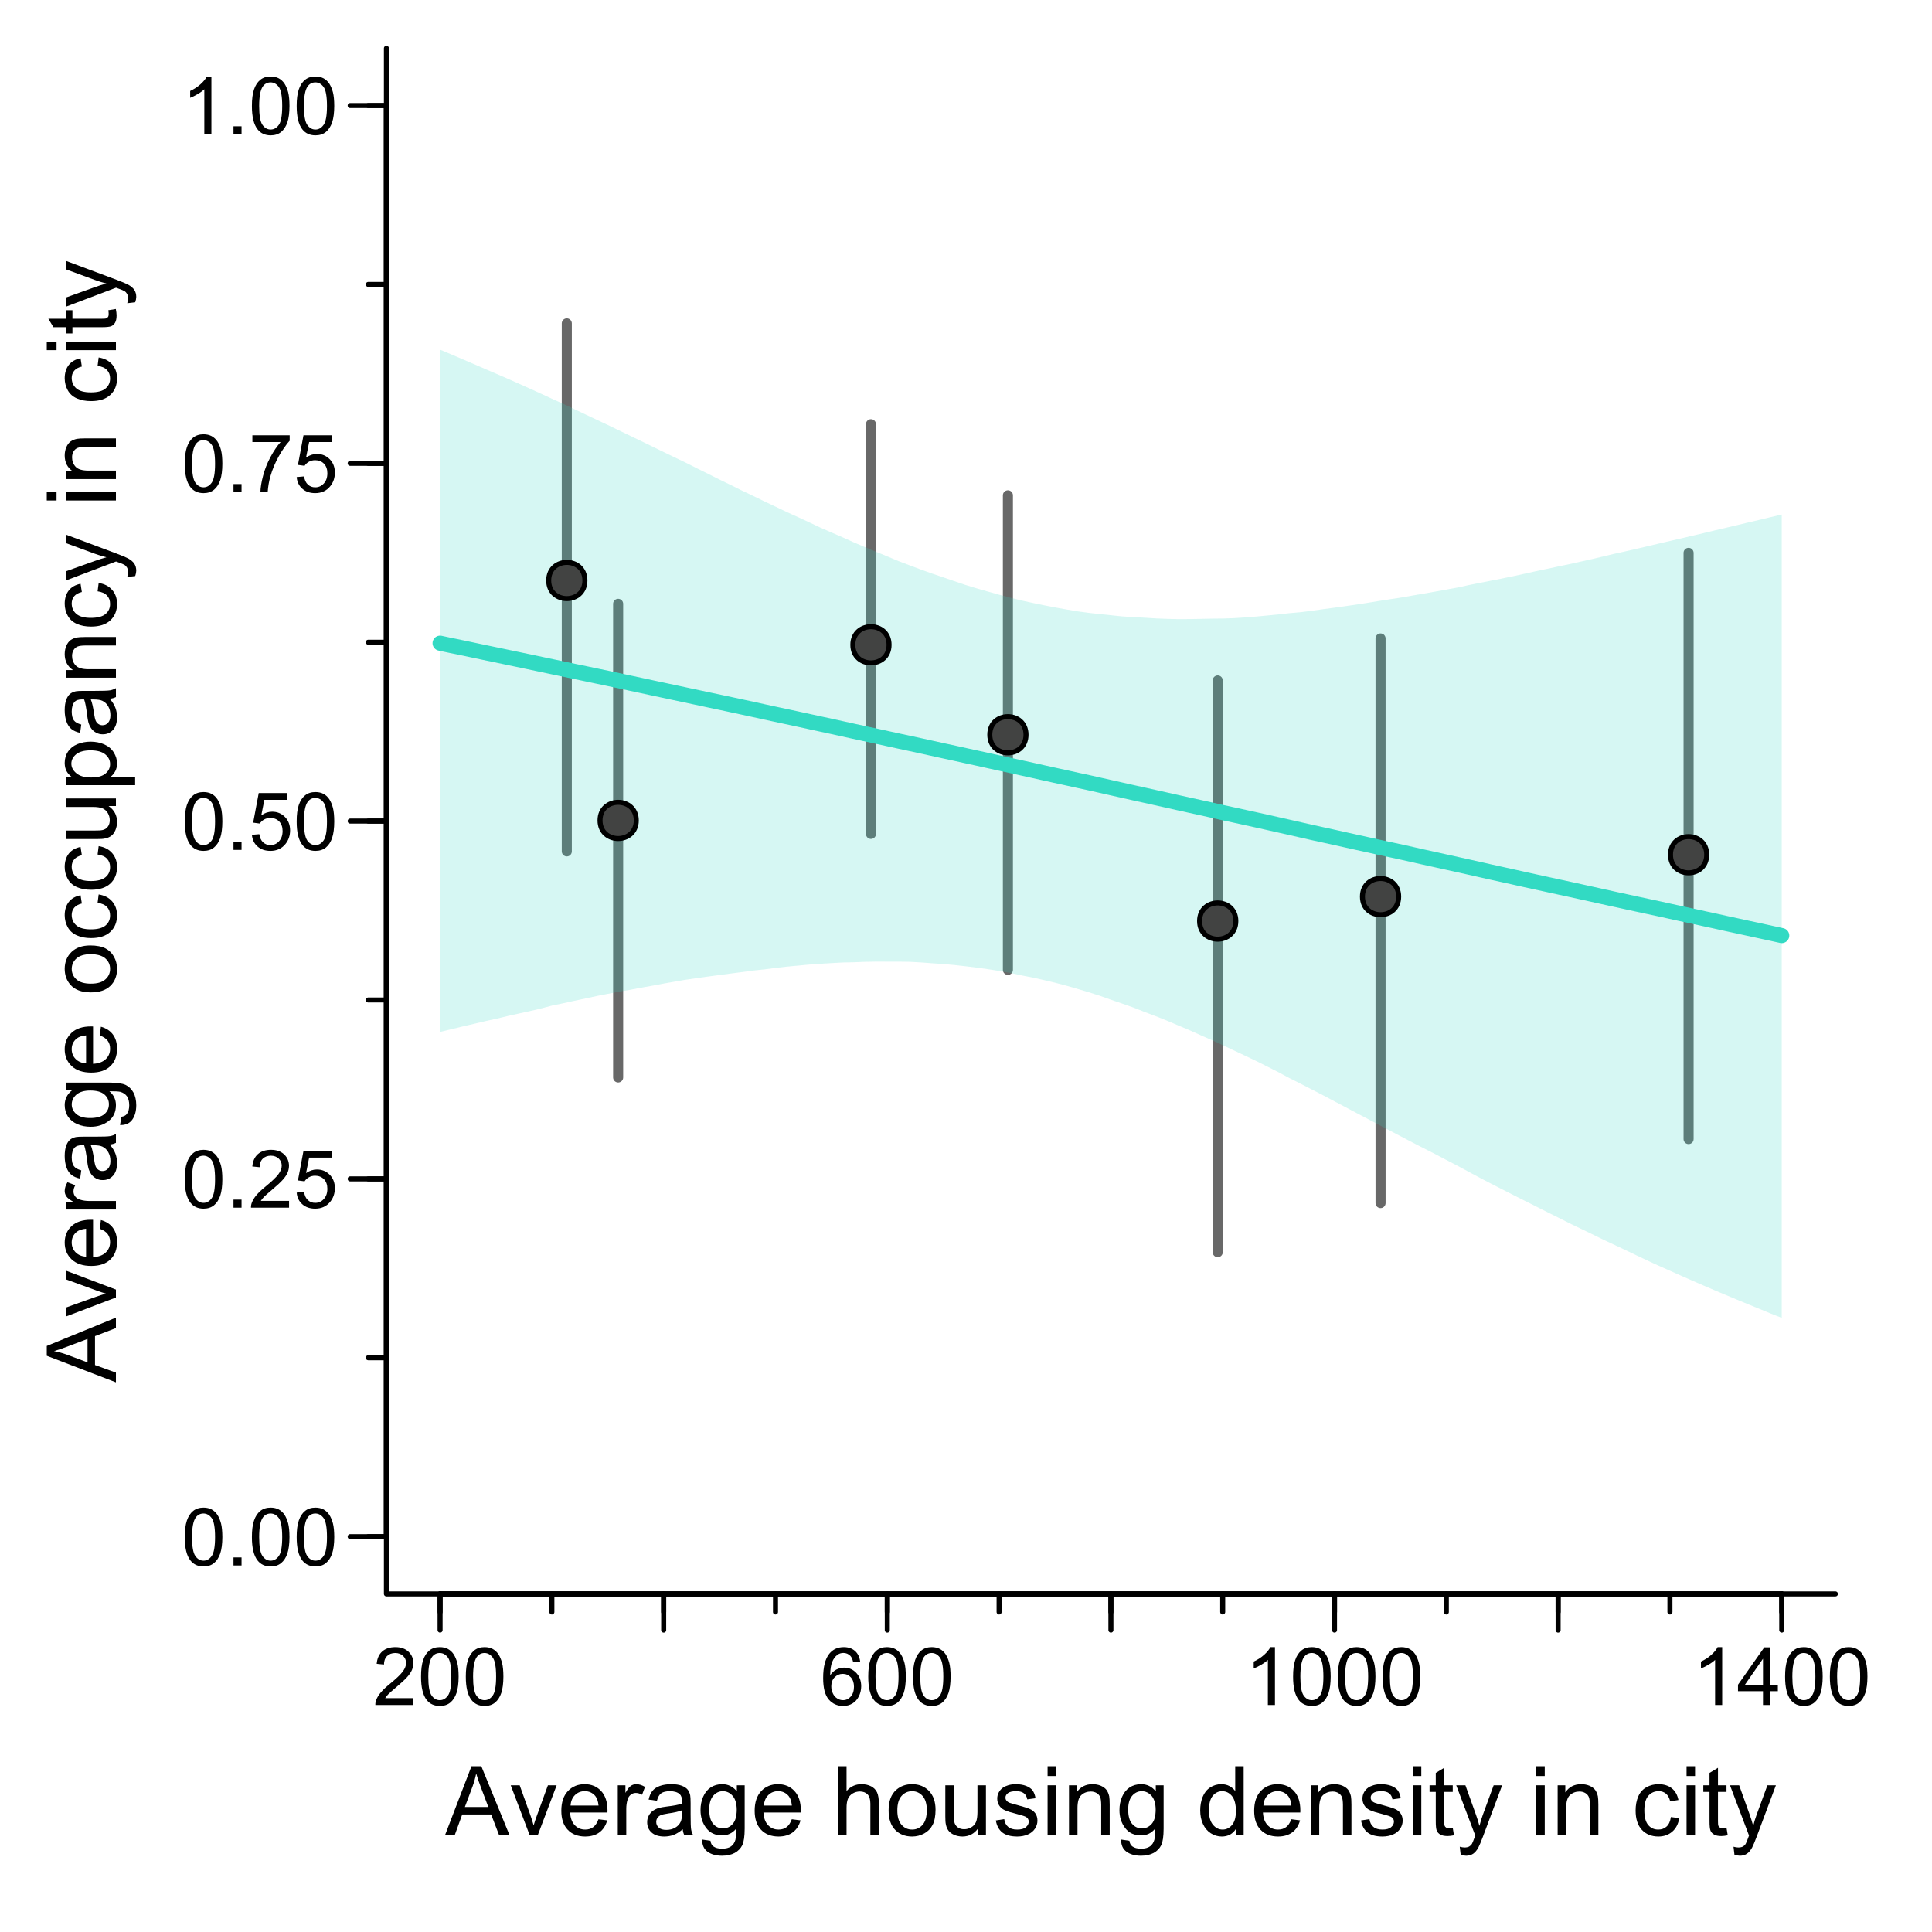 <?xml version="1.0" encoding="UTF-8"?>
<svg xmlns="http://www.w3.org/2000/svg" xmlns:xlink="http://www.w3.org/1999/xlink" width="288pt" height="288pt" viewBox="0 0 288 288" version="1.1">
<defs>
<g>
<symbol overflow="visible" id="glyph0-0">
<path style="stroke:none;" d="M 1.5 0 L 1.5 -7.5 L 7.5 -7.5 L 7.5 0 Z M 1.688 -0.188 L 7.312 -0.188 L 7.312 -7.312 L 1.688 -7.312 Z M 1.688 -0.188 "/>
</symbol>
<symbol overflow="visible" id="glyph0-1">
<path style="stroke:none;" d="M 6.039 -1.016 L 6.039 0 L 0.363 0 C 0.355 -0.254 0.395 -0.496 0.484 -0.734 C 0.629 -1.117 0.859 -1.5 1.18 -1.875 C 1.492 -2.25 1.953 -2.684 2.562 -3.176 C 3.492 -3.941 4.125 -4.547 4.453 -4.992 C 4.781 -5.438 4.945 -5.859 4.945 -6.266 C 4.945 -6.68 4.793 -7.031 4.496 -7.32 C 4.191 -7.602 3.805 -7.746 3.328 -7.75 C 2.82 -7.746 2.414 -7.594 2.109 -7.293 C 1.805 -6.984 1.648 -6.562 1.648 -6.031 L 0.562 -6.141 C 0.633 -6.945 0.91 -7.559 1.398 -7.988 C 1.879 -8.41 2.531 -8.625 3.352 -8.625 C 4.172 -8.625 4.824 -8.395 5.309 -7.938 C 5.789 -7.48 6.027 -6.914 6.031 -6.242 C 6.027 -5.895 5.957 -5.559 5.82 -5.227 C 5.676 -4.891 5.441 -4.539 5.117 -4.176 C 4.789 -3.805 4.25 -3.301 3.492 -2.664 C 2.859 -2.129 2.453 -1.77 2.273 -1.582 C 2.094 -1.395 1.945 -1.203 1.828 -1.016 Z M 6.039 -1.016 "/>
</symbol>
<symbol overflow="visible" id="glyph0-2">
<path style="stroke:none;" d="M 0.5 -4.234 C 0.496 -5.246 0.602 -6.062 0.812 -6.688 C 1.02 -7.305 1.328 -7.785 1.742 -8.121 C 2.148 -8.457 2.668 -8.625 3.297 -8.625 C 3.758 -8.625 4.164 -8.531 4.512 -8.348 C 4.855 -8.16 5.141 -7.891 5.371 -7.543 C 5.594 -7.191 5.773 -6.766 5.906 -6.266 C 6.035 -5.762 6.098 -5.086 6.102 -4.234 C 6.098 -3.227 5.996 -2.414 5.789 -1.797 C 5.578 -1.176 5.266 -0.695 4.859 -0.359 C 4.445 -0.02 3.926 0.145 3.297 0.148 C 2.465 0.145 1.816 -0.148 1.348 -0.742 C 0.781 -1.457 0.496 -2.621 0.5 -4.234 Z M 1.582 -4.234 C 1.582 -2.824 1.746 -1.887 2.074 -1.418 C 2.402 -0.949 2.809 -0.715 3.297 -0.719 C 3.777 -0.715 4.184 -0.949 4.52 -1.422 C 4.848 -1.887 5.016 -2.824 5.016 -4.234 C 5.016 -5.648 4.848 -6.59 4.52 -7.055 C 4.184 -7.516 3.773 -7.746 3.289 -7.75 C 2.801 -7.746 2.414 -7.543 2.125 -7.137 C 1.762 -6.613 1.582 -5.645 1.582 -4.234 Z M 1.582 -4.234 "/>
</symbol>
<symbol overflow="visible" id="glyph0-3">
<path style="stroke:none;" d="M 5.969 -6.484 L 4.922 -6.406 C 4.828 -6.812 4.695 -7.113 4.523 -7.305 C 4.234 -7.605 3.883 -7.758 3.469 -7.758 C 3.133 -7.758 2.836 -7.664 2.586 -7.477 C 2.25 -7.234 1.988 -6.879 1.797 -6.414 C 1.605 -5.949 1.508 -5.289 1.5 -4.43 C 1.754 -4.812 2.062 -5.098 2.434 -5.289 C 2.797 -5.473 3.184 -5.566 3.586 -5.57 C 4.289 -5.566 4.887 -5.309 5.383 -4.793 C 5.875 -4.277 6.121 -3.609 6.125 -2.789 C 6.121 -2.25 6.004 -1.746 5.773 -1.285 C 5.539 -0.82 5.223 -0.469 4.816 -0.223 C 4.41 0.023 3.949 0.145 3.434 0.148 C 2.555 0.145 1.836 -0.176 1.285 -0.82 C 0.727 -1.469 0.449 -2.535 0.453 -4.02 C 0.449 -5.676 0.758 -6.883 1.371 -7.641 C 1.902 -8.297 2.621 -8.625 3.531 -8.625 C 4.207 -8.625 4.762 -8.434 5.195 -8.055 C 5.625 -7.676 5.883 -7.152 5.969 -6.484 Z M 1.664 -2.781 C 1.664 -2.418 1.738 -2.07 1.895 -1.738 C 2.043 -1.406 2.262 -1.152 2.543 -0.98 C 2.82 -0.801 3.109 -0.715 3.414 -0.719 C 3.859 -0.715 4.242 -0.895 4.566 -1.258 C 4.883 -1.613 5.043 -2.102 5.047 -2.727 C 5.043 -3.316 4.887 -3.785 4.57 -4.129 C 4.25 -4.469 3.852 -4.641 3.375 -4.641 C 2.898 -4.641 2.492 -4.469 2.16 -4.129 C 1.828 -3.785 1.664 -3.336 1.664 -2.781 Z M 1.664 -2.781 "/>
</symbol>
<symbol overflow="visible" id="glyph0-4">
<path style="stroke:none;" d="M 4.469 0 L 3.414 0 L 3.414 -6.719 C 3.16 -6.477 2.828 -6.234 2.414 -5.996 C 2 -5.75 1.629 -5.57 1.305 -5.449 L 1.305 -6.469 C 1.895 -6.742 2.41 -7.078 2.852 -7.477 C 3.293 -7.871 3.605 -8.254 3.789 -8.625 L 4.469 -8.625 Z M 4.469 0 "/>
</symbol>
<symbol overflow="visible" id="glyph0-5">
<path style="stroke:none;" d="M 3.879 0 L 3.879 -2.055 L 0.152 -2.055 L 0.152 -3.023 L 4.07 -8.59 L 4.934 -8.59 L 4.934 -3.023 L 6.094 -3.023 L 6.094 -2.055 L 4.934 -2.055 L 4.934 0 Z M 3.879 -3.023 L 3.879 -6.898 L 1.188 -3.023 Z M 3.879 -3.023 "/>
</symbol>
<symbol overflow="visible" id="glyph0-6">
<path style="stroke:none;" d="M 1.09 0 L 1.09 -1.203 L 2.289 -1.203 L 2.289 0 Z M 1.09 0 "/>
</symbol>
<symbol overflow="visible" id="glyph0-7">
<path style="stroke:none;" d="M 0.5 -2.25 L 1.605 -2.344 C 1.684 -1.805 1.871 -1.398 2.176 -1.125 C 2.473 -0.852 2.836 -0.715 3.258 -0.719 C 3.766 -0.715 4.195 -0.906 4.547 -1.293 C 4.898 -1.672 5.074 -2.18 5.074 -2.82 C 5.074 -3.414 4.902 -3.891 4.566 -4.242 C 4.227 -4.59 3.785 -4.762 3.242 -4.766 C 2.898 -4.762 2.594 -4.684 2.32 -4.531 C 2.047 -4.375 1.832 -4.176 1.676 -3.93 L 0.688 -4.062 L 1.516 -8.473 L 5.789 -8.473 L 5.789 -7.465 L 2.359 -7.465 L 1.898 -5.156 C 2.414 -5.516 2.953 -5.695 3.523 -5.695 C 4.27 -5.695 4.902 -5.434 5.422 -4.914 C 5.934 -4.395 6.191 -3.727 6.195 -2.914 C 6.191 -2.133 5.965 -1.461 5.516 -0.898 C 4.961 -0.199 4.211 0.145 3.258 0.148 C 2.477 0.145 1.836 -0.07 1.344 -0.508 C 0.844 -0.941 0.562 -1.523 0.5 -2.25 Z M 0.5 -2.25 "/>
</symbol>
<symbol overflow="visible" id="glyph0-8">
<path style="stroke:none;" d="M 0.57 -7.465 L 0.57 -8.477 L 6.129 -8.477 L 6.129 -7.656 C 5.582 -7.074 5.039 -6.301 4.5 -5.336 C 3.961 -4.371 3.547 -3.379 3.258 -2.359 C 3.047 -1.637 2.91 -0.852 2.852 0 L 1.77 0 C 1.781 -0.676 1.914 -1.492 2.168 -2.449 C 2.418 -3.402 2.781 -4.324 3.258 -5.215 C 3.734 -6.105 4.238 -6.855 4.773 -7.465 Z M 0.57 -7.465 "/>
</symbol>
<symbol overflow="visible" id="glyph1-0">
<path style="stroke:none;" d="M 0 -1.801 L -9 -1.801 L -9 -9 L 0 -9 Z M -0.227 -2.023 L -0.227 -8.773 L -8.773 -8.773 L -8.773 -2.023 Z M -0.227 -2.023 "/>
</symbol>
<symbol overflow="visible" id="glyph1-1">
<path style="stroke:none;" d="M 0 0.02 L -10.309 -3.938 L -10.309 -5.406 L 0 -9.625 L 0 -8.07 L -3.121 -6.871 L -3.121 -2.559 L 0 -1.426 Z M -4.234 -2.953 L -4.234 -6.449 L -7.086 -5.371 C -7.949 -5.039 -8.664 -4.797 -9.227 -4.641 C -8.562 -4.508 -7.906 -4.32 -7.258 -4.086 Z M -4.234 -2.953 "/>
</symbol>
<symbol overflow="visible" id="glyph1-2">
<path style="stroke:none;" d="M 0 -3.023 L -7.469 -0.184 L -7.469 -1.52 L -2.996 -3.121 C -2.508 -3.293 -2.008 -3.453 -1.492 -3.602 C -1.883 -3.711 -2.355 -3.867 -2.91 -4.07 L -7.469 -5.73 L -7.469 -7.031 L 0 -4.203 Z M 0 -3.023 "/>
</symbol>
<symbol overflow="visible" id="glyph1-3">
<path style="stroke:none;" d="M -2.406 -6.062 L -2.242 -7.367 C -1.477 -7.156 -0.883 -6.777 -0.465 -6.223 C -0.043 -5.664 0.164 -4.949 0.168 -4.086 C 0.164 -2.988 -0.168 -2.121 -0.84 -1.484 C -1.508 -0.844 -2.453 -0.527 -3.672 -0.527 C -4.926 -0.527 -5.898 -0.848 -6.594 -1.496 C -7.285 -2.141 -7.633 -2.98 -7.637 -4.016 C -7.633 -5.008 -7.293 -5.824 -6.617 -6.461 C -5.934 -7.09 -4.977 -7.406 -3.746 -7.41 C -3.668 -7.406 -3.559 -7.402 -3.41 -7.402 L -3.41 -1.836 C -2.59 -1.879 -1.961 -2.113 -1.523 -2.531 C -1.086 -2.945 -0.867 -3.465 -0.871 -4.094 C -0.867 -4.555 -0.988 -4.949 -1.234 -5.281 C -1.477 -5.605 -1.867 -5.867 -2.406 -6.062 Z M -4.449 -1.906 L -4.449 -6.074 C -5.074 -6.016 -5.547 -5.855 -5.863 -5.598 C -6.348 -5.191 -6.59 -4.668 -6.594 -4.027 C -6.59 -3.441 -6.398 -2.953 -6.012 -2.562 C -5.621 -2.164 -5.098 -1.945 -4.449 -1.906 Z M -4.449 -1.906 "/>
</symbol>
<symbol overflow="visible" id="glyph1-4">
<path style="stroke:none;" d="M 0 -0.934 L -7.469 -0.934 L -7.469 -2.074 L -6.336 -2.074 C -6.859 -2.363 -7.211 -2.629 -7.383 -2.879 C -7.551 -3.121 -7.633 -3.395 -7.637 -3.691 C -7.633 -4.117 -7.496 -4.551 -7.227 -4.992 L -6.055 -4.555 C -6.234 -4.242 -6.328 -3.934 -6.328 -3.629 C -6.328 -3.348 -6.242 -3.102 -6.078 -2.883 C -5.906 -2.66 -5.676 -2.5 -5.387 -2.41 C -4.934 -2.266 -4.441 -2.195 -3.91 -2.199 L 0 -2.199 Z M 0 -0.934 "/>
</symbol>
<symbol overflow="visible" id="glyph1-5">
<path style="stroke:none;" d="M -0.922 -5.82 C -0.52 -5.348 -0.238 -4.898 -0.078 -4.465 C 0.086 -4.031 0.164 -3.566 0.168 -3.074 C 0.164 -2.25 -0.035 -1.617 -0.434 -1.18 C -0.832 -0.734 -1.344 -0.516 -1.969 -0.52 C -2.332 -0.516 -2.664 -0.598 -2.969 -0.77 C -3.27 -0.934 -3.512 -1.152 -3.699 -1.422 C -3.879 -1.691 -4.02 -1.996 -4.113 -2.336 C -4.176 -2.582 -4.238 -2.957 -4.305 -3.461 C -4.422 -4.48 -4.566 -5.23 -4.738 -5.715 C -4.91 -5.715 -5.02 -5.719 -5.07 -5.723 C -5.582 -5.719 -5.945 -5.598 -6.16 -5.363 C -6.441 -5.035 -6.586 -4.555 -6.59 -3.922 C -6.586 -3.324 -6.48 -2.887 -6.273 -2.605 C -6.062 -2.32 -5.695 -2.109 -5.168 -1.977 L -5.336 -0.738 C -5.863 -0.848 -6.293 -1.031 -6.621 -1.293 C -6.945 -1.547 -7.195 -1.918 -7.371 -2.41 C -7.547 -2.895 -7.633 -3.461 -7.637 -4.105 C -7.633 -4.742 -7.559 -5.262 -7.41 -5.66 C -7.258 -6.059 -7.07 -6.352 -6.844 -6.539 C -6.617 -6.727 -6.328 -6.855 -5.984 -6.934 C -5.766 -6.973 -5.379 -6.996 -4.816 -6.996 L -3.129 -6.996 C -1.949 -6.996 -1.203 -7.02 -0.895 -7.074 C -0.582 -7.125 -0.285 -7.234 0 -7.398 L 0 -6.074 C -0.262 -5.941 -0.566 -5.855 -0.922 -5.82 Z M -3.746 -5.715 C -3.555 -5.254 -3.398 -4.566 -3.27 -3.648 C -3.191 -3.125 -3.105 -2.758 -3.016 -2.543 C -2.918 -2.328 -2.781 -2.16 -2.605 -2.047 C -2.422 -1.926 -2.223 -1.867 -2.004 -1.871 C -1.664 -1.867 -1.383 -1.996 -1.16 -2.254 C -0.934 -2.508 -0.82 -2.883 -0.824 -3.375 C -0.82 -3.859 -0.926 -4.293 -1.141 -4.676 C -1.352 -5.055 -1.645 -5.332 -2.02 -5.512 C -2.301 -5.645 -2.723 -5.711 -3.285 -5.715 Z M -3.746 -5.715 "/>
</symbol>
<symbol overflow="visible" id="glyph1-6">
<path style="stroke:none;" d="M 0.617 -0.719 L 0.801 -1.949 C 1.18 -1.996 1.457 -2.137 1.633 -2.375 C 1.863 -2.688 1.98 -3.117 1.984 -3.664 C 1.98 -4.246 1.863 -4.699 1.633 -5.02 C 1.395 -5.336 1.066 -5.551 0.648 -5.668 C 0.387 -5.73 -0.152 -5.762 -0.977 -5.758 C -0.324 -5.203 0 -4.516 0 -3.691 C 0 -2.664 -0.367 -1.867 -1.109 -1.309 C -1.848 -0.742 -2.738 -0.461 -3.777 -0.465 C -4.484 -0.461 -5.141 -0.59 -5.746 -0.852 C -6.348 -1.105 -6.812 -1.48 -7.145 -1.973 C -7.469 -2.461 -7.633 -3.035 -7.637 -3.699 C -7.633 -4.574 -7.277 -5.301 -6.566 -5.879 L -7.469 -5.879 L -7.469 -7.047 L -1.012 -7.047 C 0.148 -7.043 0.969 -6.926 1.457 -6.691 C 1.941 -6.453 2.324 -6.078 2.609 -5.566 C 2.887 -5.051 3.027 -4.418 3.031 -3.672 C 3.027 -2.777 2.828 -2.059 2.43 -1.512 C 2.027 -0.961 1.422 -0.695 0.617 -0.719 Z M -3.867 -1.766 C -2.887 -1.762 -2.172 -1.957 -1.723 -2.348 C -1.27 -2.734 -1.043 -3.223 -1.047 -3.812 C -1.043 -4.391 -1.266 -4.879 -1.719 -5.273 C -2.164 -5.664 -2.867 -5.859 -3.824 -5.863 C -4.734 -5.859 -5.422 -5.656 -5.891 -5.254 C -6.352 -4.848 -6.586 -4.359 -6.59 -3.789 C -6.586 -3.223 -6.355 -2.746 -5.902 -2.355 C -5.441 -1.961 -4.766 -1.762 -3.867 -1.766 Z M -3.867 -1.766 "/>
</symbol>
<symbol overflow="visible" id="glyph1-7">
<path style="stroke:none;" d=""/>
</symbol>
<symbol overflow="visible" id="glyph1-8">
<path style="stroke:none;" d="M -3.734 -0.477 C -5.113 -0.473 -6.137 -0.859 -6.805 -1.633 C -7.355 -2.27 -7.633 -3.051 -7.637 -3.98 C -7.633 -5.004 -7.297 -5.844 -6.625 -6.496 C -5.949 -7.145 -5.02 -7.469 -3.84 -7.473 C -2.875 -7.469 -2.121 -7.324 -1.57 -7.039 C -1.02 -6.75 -0.59 -6.332 -0.289 -5.781 C 0.016 -5.23 0.164 -4.629 0.168 -3.98 C 0.164 -2.93 -0.168 -2.086 -0.836 -1.441 C -1.504 -0.797 -2.469 -0.473 -3.734 -0.477 Z M -3.734 -1.777 C -2.773 -1.773 -2.059 -1.984 -1.586 -2.402 C -1.105 -2.82 -0.867 -3.344 -0.871 -3.98 C -0.867 -4.605 -1.105 -5.129 -1.586 -5.547 C -2.062 -5.961 -2.793 -6.168 -3.777 -6.172 C -4.695 -6.168 -5.395 -5.961 -5.875 -5.543 C -6.348 -5.121 -6.586 -4.598 -6.59 -3.98 C -6.586 -3.344 -6.348 -2.82 -5.879 -2.402 C -5.402 -1.984 -4.688 -1.773 -3.734 -1.777 Z M -3.734 -1.777 "/>
</symbol>
<symbol overflow="visible" id="glyph1-9">
<path style="stroke:none;" d="M -2.734 -5.82 L -2.574 -7.066 C -1.711 -6.93 -1.039 -6.582 -0.559 -6.023 C -0.074 -5.461 0.164 -4.77 0.168 -3.957 C 0.164 -2.934 -0.168 -2.113 -0.832 -1.492 C -1.5 -0.871 -2.457 -0.562 -3.707 -0.562 C -4.508 -0.562 -5.211 -0.695 -5.82 -0.961 C -6.422 -1.227 -6.879 -1.633 -7.184 -2.184 C -7.484 -2.727 -7.633 -3.32 -7.637 -3.965 C -7.633 -4.773 -7.43 -5.438 -7.02 -5.957 C -6.609 -6.469 -6.027 -6.797 -5.273 -6.945 L -5.082 -5.715 C -5.582 -5.594 -5.961 -5.387 -6.215 -5.094 C -6.465 -4.793 -6.59 -4.434 -6.594 -4.016 C -6.59 -3.375 -6.363 -2.859 -5.906 -2.461 C -5.449 -2.062 -4.727 -1.863 -3.742 -1.863 C -2.734 -1.863 -2.004 -2.055 -1.551 -2.438 C -1.094 -2.82 -0.867 -3.32 -0.871 -3.945 C -0.867 -4.438 -1.02 -4.852 -1.328 -5.188 C -1.629 -5.516 -2.098 -5.727 -2.734 -5.82 Z M -2.734 -5.82 "/>
</symbol>
<symbol overflow="visible" id="glyph1-10">
<path style="stroke:none;" d="M 0 -5.844 L -1.098 -5.844 C -0.254 -5.258 0.164 -4.469 0.168 -3.473 C 0.164 -3.031 0.082 -2.621 -0.082 -2.238 C -0.25 -1.855 -0.461 -1.57 -0.719 -1.387 C -0.973 -1.199 -1.285 -1.07 -1.66 -1 C -1.902 -0.945 -2.297 -0.918 -2.84 -0.922 L -7.469 -0.922 L -7.469 -2.188 L -3.324 -2.188 C -2.66 -2.184 -2.215 -2.211 -1.988 -2.266 C -1.652 -2.34 -1.395 -2.508 -1.207 -2.77 C -1.016 -3.023 -0.918 -3.344 -0.922 -3.727 C -0.918 -4.105 -1.016 -4.461 -1.211 -4.793 C -1.402 -5.125 -1.668 -5.359 -2.008 -5.5 C -2.34 -5.637 -2.824 -5.707 -3.465 -5.711 L -7.469 -5.711 L -7.469 -6.977 L 0 -6.977 Z M 0 -5.844 "/>
</symbol>
<symbol overflow="visible" id="glyph1-11">
<path style="stroke:none;" d="M 2.863 -0.949 L -7.469 -0.949 L -7.469 -2.102 L -6.496 -2.102 C -6.875 -2.371 -7.16 -2.68 -7.352 -3.023 C -7.539 -3.363 -7.633 -3.777 -7.637 -4.27 C -7.633 -4.902 -7.469 -5.465 -7.145 -5.953 C -6.812 -6.441 -6.352 -6.809 -5.754 -7.059 C -5.156 -7.305 -4.5 -7.43 -3.789 -7.434 C -3.023 -7.43 -2.336 -7.293 -1.727 -7.02 C -1.113 -6.746 -0.645 -6.348 -0.32 -5.824 C 0.004 -5.301 0.164 -4.75 0.168 -4.176 C 0.164 -3.75 0.078 -3.371 -0.098 -3.039 C -0.273 -2.703 -0.5 -2.43 -0.773 -2.215 L 2.863 -2.215 Z M -3.691 -2.094 C -2.73 -2.09 -2.02 -2.285 -1.559 -2.676 C -1.098 -3.062 -0.867 -3.535 -0.871 -4.094 C -0.867 -4.652 -1.105 -5.133 -1.586 -5.535 C -2.059 -5.934 -2.797 -6.133 -3.797 -6.137 C -4.746 -6.133 -5.457 -5.938 -5.934 -5.551 C -6.406 -5.156 -6.645 -4.691 -6.645 -4.148 C -6.645 -3.609 -6.391 -3.129 -5.887 -2.715 C -5.383 -2.297 -4.652 -2.09 -3.691 -2.094 Z M -3.691 -2.094 "/>
</symbol>
<symbol overflow="visible" id="glyph1-12">
<path style="stroke:none;" d="M 0 -0.949 L -7.469 -0.949 L -7.469 -2.09 L -6.406 -2.09 C -7.223 -2.633 -7.633 -3.426 -7.637 -4.465 C -7.633 -4.914 -7.555 -5.328 -7.395 -5.707 C -7.23 -6.082 -7.016 -6.363 -6.758 -6.555 C -6.492 -6.738 -6.18 -6.867 -5.82 -6.945 C -5.582 -6.988 -5.172 -7.012 -4.59 -7.016 L 0 -7.016 L 0 -5.75 L -4.543 -5.75 C -5.055 -5.746 -5.441 -5.699 -5.699 -5.602 C -5.953 -5.504 -6.156 -5.328 -6.309 -5.078 C -6.461 -4.824 -6.539 -4.531 -6.539 -4.199 C -6.539 -3.656 -6.367 -3.191 -6.023 -2.801 C -5.68 -2.41 -5.031 -2.215 -4.078 -2.215 L 0 -2.215 Z M 0 -0.949 "/>
</symbol>
<symbol overflow="visible" id="glyph1-13">
<path style="stroke:none;" d="M 2.875 -0.895 L 1.688 -0.754 C 1.762 -1.027 1.797 -1.27 1.801 -1.477 C 1.797 -1.758 1.75 -1.98 1.66 -2.152 C 1.562 -2.316 1.434 -2.457 1.266 -2.566 C 1.137 -2.645 0.82 -2.773 0.324 -2.953 C 0.25 -2.977 0.148 -3.012 0.016 -3.066 L -7.469 -0.23 L -7.469 -1.598 L -3.145 -3.148 C -2.594 -3.348 -2.016 -3.531 -1.414 -3.691 C -1.992 -3.836 -2.559 -4.008 -3.113 -4.211 L -7.469 -5.809 L -7.469 -7.074 L 0.125 -4.234 C 0.941 -3.926 1.508 -3.688 1.82 -3.523 C 2.234 -3.293 2.539 -3.035 2.738 -2.746 C 2.93 -2.453 3.027 -2.105 3.031 -1.707 C 3.027 -1.461 2.977 -1.191 2.875 -0.895 Z M 2.875 -0.895 "/>
</symbol>
<symbol overflow="visible" id="glyph1-14">
<path style="stroke:none;" d="M -8.852 -0.957 L -10.309 -0.957 L -10.309 -2.223 L -8.852 -2.223 Z M 0 -0.957 L -7.469 -0.957 L -7.469 -2.223 L 0 -2.223 Z M 0 -0.957 "/>
</symbol>
<symbol overflow="visible" id="glyph1-15">
<path style="stroke:none;" d="M -1.133 -3.711 L -0.016 -3.895 C 0.059 -3.535 0.094 -3.215 0.098 -2.938 C 0.094 -2.477 0.023 -2.121 -0.117 -1.871 C -0.262 -1.613 -0.453 -1.438 -0.691 -1.336 C -0.926 -1.23 -1.422 -1.176 -2.188 -1.18 L -6.484 -1.18 L -6.484 -0.254 L -7.469 -0.254 L -7.469 -1.18 L -9.316 -1.18 L -10.074 -2.441 L -7.469 -2.441 L -7.469 -3.711 L -6.484 -3.711 L -6.484 -2.441 L -2.117 -2.441 C -1.75 -2.438 -1.52 -2.461 -1.418 -2.508 C -1.316 -2.551 -1.234 -2.621 -1.172 -2.723 C -1.109 -2.82 -1.078 -2.965 -1.082 -3.156 C -1.078 -3.293 -1.094 -3.477 -1.133 -3.711 Z M -1.133 -3.711 "/>
</symbol>
<symbol overflow="visible" id="glyph2-0">
<path style="stroke:none;" d="M 1.801 0 L 1.801 -9 L 9 -9 L 9 0 Z M 2.023 -0.227 L 8.773 -0.227 L 8.773 -8.773 L 2.023 -8.773 Z M 2.023 -0.227 "/>
</symbol>
<symbol overflow="visible" id="glyph2-1">
<path style="stroke:none;" d="M -0.02 0 L 3.938 -10.309 L 5.406 -10.309 L 9.625 0 L 8.07 0 L 6.871 -3.121 L 2.559 -3.121 L 1.426 0 Z M 2.953 -4.234 L 6.449 -4.234 L 5.371 -7.086 C 5.039 -7.949 4.797 -8.664 4.641 -9.227 C 4.508 -8.562 4.32 -7.906 4.086 -7.258 Z M 2.953 -4.234 "/>
</symbol>
<symbol overflow="visible" id="glyph2-2">
<path style="stroke:none;" d="M 3.023 0 L 0.184 -7.469 L 1.52 -7.469 L 3.121 -2.996 C 3.293 -2.508 3.453 -2.008 3.602 -1.492 C 3.711 -1.883 3.867 -2.355 4.07 -2.91 L 5.73 -7.469 L 7.031 -7.469 L 4.203 0 Z M 3.023 0 "/>
</symbol>
<symbol overflow="visible" id="glyph2-3">
<path style="stroke:none;" d="M 6.062 -2.406 L 7.367 -2.242 C 7.156 -1.477 6.777 -0.883 6.223 -0.465 C 5.664 -0.043 4.949 0.164 4.086 0.168 C 2.988 0.164 2.121 -0.168 1.484 -0.84 C 0.844 -1.508 0.527 -2.453 0.527 -3.672 C 0.527 -4.926 0.848 -5.898 1.496 -6.594 C 2.141 -7.285 2.98 -7.633 4.016 -7.637 C 5.008 -7.633 5.824 -7.293 6.461 -6.617 C 7.09 -5.934 7.406 -4.977 7.41 -3.746 C 7.406 -3.668 7.402 -3.559 7.402 -3.41 L 1.836 -3.41 C 1.879 -2.59 2.113 -1.961 2.531 -1.523 C 2.945 -1.086 3.465 -0.867 4.094 -0.871 C 4.555 -0.867 4.949 -0.988 5.281 -1.234 C 5.605 -1.477 5.867 -1.867 6.062 -2.406 Z M 1.906 -4.449 L 6.074 -4.449 C 6.016 -5.074 5.855 -5.547 5.598 -5.863 C 5.191 -6.348 4.668 -6.59 4.027 -6.594 C 3.441 -6.59 2.953 -6.398 2.562 -6.012 C 2.164 -5.621 1.945 -5.098 1.906 -4.449 Z M 1.906 -4.449 "/>
</symbol>
<symbol overflow="visible" id="glyph2-4">
<path style="stroke:none;" d="M 0.934 0 L 0.934 -7.469 L 2.074 -7.469 L 2.074 -6.336 C 2.363 -6.859 2.629 -7.211 2.879 -7.383 C 3.121 -7.551 3.395 -7.633 3.691 -7.637 C 4.117 -7.633 4.551 -7.496 4.992 -7.227 L 4.555 -6.055 C 4.242 -6.234 3.934 -6.328 3.629 -6.328 C 3.348 -6.328 3.102 -6.242 2.883 -6.078 C 2.66 -5.906 2.5 -5.676 2.41 -5.387 C 2.266 -4.934 2.195 -4.441 2.199 -3.91 L 2.199 0 Z M 0.934 0 "/>
</symbol>
<symbol overflow="visible" id="glyph2-5">
<path style="stroke:none;" d="M 5.82 -0.922 C 5.348 -0.52 4.898 -0.238 4.465 -0.078 C 4.031 0.086 3.566 0.164 3.074 0.168 C 2.25 0.164 1.617 -0.035 1.18 -0.434 C 0.734 -0.832 0.516 -1.344 0.52 -1.969 C 0.516 -2.332 0.598 -2.664 0.77 -2.969 C 0.934 -3.27 1.152 -3.512 1.422 -3.699 C 1.691 -3.879 1.996 -4.02 2.336 -4.113 C 2.582 -4.176 2.957 -4.238 3.461 -4.305 C 4.48 -4.422 5.23 -4.566 5.715 -4.738 C 5.715 -4.91 5.719 -5.02 5.723 -5.07 C 5.719 -5.582 5.598 -5.945 5.363 -6.16 C 5.035 -6.441 4.555 -6.586 3.922 -6.59 C 3.324 -6.586 2.887 -6.48 2.605 -6.273 C 2.32 -6.062 2.109 -5.695 1.977 -5.168 L 0.738 -5.336 C 0.848 -5.863 1.031 -6.293 1.293 -6.621 C 1.547 -6.945 1.918 -7.195 2.41 -7.371 C 2.895 -7.547 3.461 -7.633 4.105 -7.637 C 4.742 -7.633 5.262 -7.559 5.66 -7.41 C 6.059 -7.258 6.352 -7.07 6.539 -6.844 C 6.727 -6.617 6.855 -6.328 6.934 -5.984 C 6.973 -5.766 6.996 -5.379 6.996 -4.816 L 6.996 -3.129 C 6.996 -1.949 7.02 -1.203 7.074 -0.895 C 7.125 -0.582 7.234 -0.285 7.398 0 L 6.074 0 C 5.941 -0.262 5.855 -0.566 5.82 -0.922 Z M 5.715 -3.746 C 5.254 -3.555 4.566 -3.398 3.648 -3.27 C 3.125 -3.191 2.758 -3.105 2.543 -3.016 C 2.328 -2.918 2.16 -2.781 2.047 -2.605 C 1.926 -2.422 1.867 -2.223 1.871 -2.004 C 1.867 -1.664 1.996 -1.383 2.254 -1.16 C 2.508 -0.934 2.883 -0.82 3.375 -0.824 C 3.859 -0.82 4.293 -0.926 4.676 -1.141 C 5.055 -1.352 5.332 -1.645 5.512 -2.02 C 5.645 -2.301 5.711 -2.723 5.715 -3.285 Z M 5.715 -3.746 "/>
</symbol>
<symbol overflow="visible" id="glyph2-6">
<path style="stroke:none;" d="M 0.719 0.617 L 1.949 0.801 C 1.996 1.18 2.137 1.457 2.375 1.633 C 2.688 1.863 3.117 1.98 3.664 1.984 C 4.246 1.98 4.699 1.863 5.02 1.633 C 5.336 1.395 5.551 1.066 5.668 0.648 C 5.73 0.387 5.762 -0.152 5.758 -0.977 C 5.203 -0.324 4.516 0 3.691 0 C 2.664 0 1.867 -0.367 1.309 -1.109 C 0.742 -1.848 0.461 -2.738 0.465 -3.777 C 0.461 -4.484 0.59 -5.141 0.852 -5.746 C 1.105 -6.348 1.48 -6.812 1.973 -7.145 C 2.461 -7.469 3.035 -7.633 3.699 -7.637 C 4.574 -7.633 5.301 -7.277 5.879 -6.566 L 5.879 -7.469 L 7.047 -7.469 L 7.047 -1.012 C 7.043 0.148 6.926 0.969 6.691 1.457 C 6.453 1.941 6.078 2.324 5.566 2.609 C 5.051 2.887 4.418 3.027 3.672 3.031 C 2.777 3.027 2.059 2.828 1.512 2.43 C 0.961 2.027 0.695 1.422 0.719 0.617 Z M 1.766 -3.867 C 1.762 -2.887 1.957 -2.172 2.348 -1.723 C 2.734 -1.27 3.223 -1.043 3.812 -1.047 C 4.391 -1.043 4.879 -1.266 5.273 -1.719 C 5.664 -2.164 5.859 -2.867 5.863 -3.824 C 5.859 -4.734 5.656 -5.422 5.254 -5.891 C 4.848 -6.352 4.359 -6.586 3.789 -6.59 C 3.223 -6.586 2.746 -6.355 2.355 -5.902 C 1.961 -5.441 1.762 -4.766 1.766 -3.867 Z M 1.766 -3.867 "/>
</symbol>
<symbol overflow="visible" id="glyph2-7">
<path style="stroke:none;" d=""/>
</symbol>
<symbol overflow="visible" id="glyph2-8">
<path style="stroke:none;" d="M 0.949 0 L 0.949 -10.309 L 2.215 -10.309 L 2.215 -6.609 C 2.805 -7.293 3.547 -7.633 4.449 -7.637 C 5 -7.633 5.48 -7.523 5.891 -7.309 C 6.297 -7.086 6.59 -6.785 6.766 -6.402 C 6.941 -6.016 7.031 -5.457 7.031 -4.73 L 7.031 0 L 5.766 0 L 5.766 -4.73 C 5.766 -5.359 5.625 -5.82 5.352 -6.113 C 5.074 -6.398 4.688 -6.543 4.191 -6.547 C 3.812 -6.543 3.461 -6.445 3.133 -6.254 C 2.801 -6.055 2.566 -5.793 2.426 -5.461 C 2.285 -5.129 2.215 -4.668 2.215 -4.086 L 2.215 0 Z M 0.949 0 "/>
</symbol>
<symbol overflow="visible" id="glyph2-9">
<path style="stroke:none;" d="M 0.477 -3.734 C 0.473 -5.113 0.859 -6.137 1.633 -6.805 C 2.27 -7.355 3.051 -7.633 3.98 -7.637 C 5.004 -7.633 5.844 -7.297 6.496 -6.625 C 7.145 -5.949 7.469 -5.02 7.473 -3.84 C 7.469 -2.875 7.324 -2.121 7.039 -1.57 C 6.75 -1.02 6.332 -0.59 5.781 -0.289 C 5.23 0.016 4.629 0.164 3.98 0.168 C 2.93 0.164 2.086 -0.168 1.441 -0.836 C 0.797 -1.504 0.473 -2.469 0.477 -3.734 Z M 1.777 -3.734 C 1.773 -2.773 1.984 -2.059 2.402 -1.586 C 2.82 -1.105 3.344 -0.867 3.98 -0.871 C 4.605 -0.867 5.129 -1.105 5.547 -1.586 C 5.961 -2.062 6.168 -2.793 6.172 -3.777 C 6.168 -4.695 5.961 -5.395 5.543 -5.875 C 5.121 -6.348 4.598 -6.586 3.98 -6.59 C 3.344 -6.586 2.82 -6.348 2.402 -5.879 C 1.984 -5.402 1.773 -4.688 1.777 -3.734 Z M 1.777 -3.734 "/>
</symbol>
<symbol overflow="visible" id="glyph2-10">
<path style="stroke:none;" d="M 5.844 0 L 5.844 -1.098 C 5.258 -0.254 4.469 0.164 3.473 0.168 C 3.031 0.164 2.621 0.082 2.238 -0.082 C 1.855 -0.25 1.57 -0.461 1.387 -0.719 C 1.199 -0.973 1.07 -1.285 1 -1.66 C 0.945 -1.902 0.918 -2.297 0.922 -2.84 L 0.922 -7.469 L 2.188 -7.469 L 2.188 -3.324 C 2.184 -2.66 2.211 -2.215 2.266 -1.988 C 2.34 -1.652 2.508 -1.395 2.77 -1.207 C 3.023 -1.016 3.344 -0.918 3.727 -0.922 C 4.105 -0.918 4.461 -1.016 4.793 -1.211 C 5.125 -1.402 5.359 -1.668 5.5 -2.008 C 5.637 -2.34 5.707 -2.824 5.711 -3.465 L 5.711 -7.469 L 6.977 -7.469 L 6.977 0 Z M 5.844 0 "/>
</symbol>
<symbol overflow="visible" id="glyph2-11">
<path style="stroke:none;" d="M 0.441 -2.23 L 1.695 -2.426 C 1.762 -1.922 1.957 -1.535 2.281 -1.27 C 2.598 -1 3.047 -0.867 3.629 -0.871 C 4.207 -0.867 4.641 -0.984 4.922 -1.227 C 5.203 -1.461 5.344 -1.738 5.344 -2.059 C 5.344 -2.34 5.219 -2.566 4.973 -2.734 C 4.797 -2.844 4.363 -2.988 3.676 -3.164 C 2.746 -3.398 2.105 -3.598 1.746 -3.77 C 1.387 -3.938 1.113 -4.176 0.93 -4.48 C 0.742 -4.781 0.648 -5.117 0.652 -5.484 C 0.648 -5.816 0.727 -6.125 0.879 -6.41 C 1.031 -6.691 1.238 -6.926 1.504 -7.117 C 1.699 -7.258 1.969 -7.379 2.309 -7.484 C 2.648 -7.582 3.012 -7.633 3.402 -7.637 C 3.984 -7.633 4.5 -7.551 4.945 -7.383 C 5.387 -7.211 5.711 -6.98 5.926 -6.695 C 6.133 -6.406 6.281 -6.02 6.363 -5.539 L 5.125 -5.371 C 5.066 -5.754 4.902 -6.055 4.637 -6.27 C 4.363 -6.484 3.984 -6.59 3.496 -6.594 C 2.91 -6.59 2.496 -6.496 2.25 -6.305 C 2 -6.113 1.875 -5.887 1.879 -5.633 C 1.875 -5.465 1.926 -5.316 2.031 -5.188 C 2.133 -5.047 2.293 -4.938 2.516 -4.852 C 2.641 -4.805 3.016 -4.695 3.637 -4.527 C 4.527 -4.285 5.152 -4.09 5.508 -3.938 C 5.859 -3.785 6.137 -3.562 6.34 -3.273 C 6.543 -2.98 6.645 -2.621 6.645 -2.195 C 6.645 -1.77 6.52 -1.371 6.273 -1 C 6.027 -0.625 5.672 -0.336 5.211 -0.137 C 4.742 0.066 4.219 0.164 3.637 0.168 C 2.664 0.164 1.922 -0.035 1.414 -0.434 C 0.902 -0.836 0.578 -1.434 0.441 -2.23 Z M 0.441 -2.23 "/>
</symbol>
<symbol overflow="visible" id="glyph2-12">
<path style="stroke:none;" d="M 0.957 -8.852 L 0.957 -10.309 L 2.223 -10.309 L 2.223 -8.852 Z M 0.957 0 L 0.957 -7.469 L 2.223 -7.469 L 2.223 0 Z M 0.957 0 "/>
</symbol>
<symbol overflow="visible" id="glyph2-13">
<path style="stroke:none;" d="M 0.949 0 L 0.949 -7.469 L 2.09 -7.469 L 2.09 -6.406 C 2.633 -7.223 3.426 -7.633 4.465 -7.637 C 4.914 -7.633 5.328 -7.555 5.707 -7.395 C 6.082 -7.23 6.363 -7.016 6.555 -6.758 C 6.738 -6.492 6.867 -6.18 6.945 -5.82 C 6.988 -5.582 7.012 -5.172 7.016 -4.59 L 7.016 0 L 5.75 0 L 5.75 -4.543 C 5.746 -5.055 5.699 -5.441 5.602 -5.699 C 5.504 -5.953 5.328 -6.156 5.078 -6.309 C 4.824 -6.461 4.531 -6.539 4.199 -6.539 C 3.656 -6.539 3.191 -6.367 2.801 -6.023 C 2.41 -5.68 2.215 -5.031 2.215 -4.078 L 2.215 0 Z M 0.949 0 "/>
</symbol>
<symbol overflow="visible" id="glyph2-14">
<path style="stroke:none;" d="M 5.793 0 L 5.793 -0.941 C 5.316 -0.203 4.621 0.164 3.707 0.168 C 3.109 0.164 2.562 0.004 2.062 -0.324 C 1.562 -0.648 1.176 -1.109 0.902 -1.699 C 0.629 -2.285 0.492 -2.961 0.492 -3.727 C 0.492 -4.469 0.613 -5.145 0.863 -5.754 C 1.109 -6.359 1.484 -6.824 1.98 -7.148 C 2.477 -7.473 3.031 -7.633 3.648 -7.637 C 4.098 -7.633 4.5 -7.539 4.852 -7.352 C 5.203 -7.16 5.488 -6.914 5.711 -6.609 L 5.711 -10.309 L 6.969 -10.309 L 6.969 0 Z M 1.793 -3.727 C 1.793 -2.77 1.992 -2.055 2.398 -1.582 C 2.797 -1.105 3.273 -0.867 3.824 -0.871 C 4.375 -0.867 4.844 -1.094 5.234 -1.551 C 5.617 -2 5.812 -2.691 5.816 -3.621 C 5.812 -4.641 5.613 -5.391 5.223 -5.871 C 4.824 -6.348 4.34 -6.586 3.77 -6.59 C 3.203 -6.586 2.734 -6.355 2.359 -5.898 C 1.98 -5.438 1.793 -4.715 1.793 -3.727 Z M 1.793 -3.727 "/>
</symbol>
<symbol overflow="visible" id="glyph2-15">
<path style="stroke:none;" d="M 3.711 -1.133 L 3.895 -0.016 C 3.535 0.059 3.215 0.094 2.938 0.098 C 2.477 0.094 2.121 0.023 1.871 -0.117 C 1.613 -0.262 1.438 -0.453 1.336 -0.691 C 1.23 -0.926 1.176 -1.422 1.18 -2.188 L 1.18 -6.484 L 0.254 -6.484 L 0.254 -7.469 L 1.18 -7.469 L 1.18 -9.316 L 2.441 -10.074 L 2.441 -7.469 L 3.711 -7.469 L 3.711 -6.484 L 2.441 -6.484 L 2.441 -2.117 C 2.438 -1.75 2.461 -1.52 2.508 -1.418 C 2.551 -1.316 2.621 -1.234 2.723 -1.172 C 2.82 -1.109 2.965 -1.078 3.156 -1.082 C 3.293 -1.078 3.477 -1.094 3.711 -1.133 Z M 3.711 -1.133 "/>
</symbol>
<symbol overflow="visible" id="glyph2-16">
<path style="stroke:none;" d="M 0.895 2.875 L 0.754 1.688 C 1.027 1.762 1.27 1.797 1.477 1.801 C 1.758 1.797 1.98 1.75 2.152 1.66 C 2.316 1.562 2.457 1.434 2.566 1.266 C 2.645 1.137 2.773 0.82 2.953 0.324 C 2.977 0.25 3.012 0.148 3.066 0.016 L 0.23 -7.469 L 1.598 -7.469 L 3.148 -3.145 C 3.348 -2.594 3.531 -2.016 3.691 -1.414 C 3.836 -1.992 4.008 -2.559 4.211 -3.113 L 5.809 -7.469 L 7.074 -7.469 L 4.234 0.125 C 3.926 0.941 3.688 1.508 3.523 1.82 C 3.293 2.234 3.035 2.539 2.746 2.738 C 2.453 2.93 2.105 3.027 1.707 3.031 C 1.461 3.027 1.191 2.977 0.895 2.875 Z M 0.895 2.875 "/>
</symbol>
<symbol overflow="visible" id="glyph2-17">
<path style="stroke:none;" d="M 5.82 -2.734 L 7.066 -2.574 C 6.93 -1.711 6.582 -1.039 6.023 -0.559 C 5.461 -0.074 4.77 0.164 3.957 0.168 C 2.934 0.164 2.113 -0.168 1.492 -0.832 C 0.871 -1.5 0.562 -2.457 0.562 -3.707 C 0.562 -4.508 0.695 -5.211 0.961 -5.82 C 1.227 -6.422 1.633 -6.879 2.184 -7.184 C 2.727 -7.484 3.32 -7.633 3.965 -7.637 C 4.773 -7.633 5.438 -7.43 5.957 -7.02 C 6.469 -6.609 6.797 -6.027 6.945 -5.273 L 5.715 -5.082 C 5.594 -5.582 5.387 -5.961 5.094 -6.215 C 4.793 -6.465 4.434 -6.59 4.016 -6.594 C 3.375 -6.59 2.859 -6.363 2.461 -5.906 C 2.062 -5.449 1.863 -4.727 1.863 -3.742 C 1.863 -2.734 2.055 -2.004 2.438 -1.551 C 2.82 -1.094 3.32 -0.867 3.945 -0.871 C 4.438 -0.867 4.852 -1.02 5.188 -1.328 C 5.516 -1.629 5.727 -2.098 5.82 -2.734 Z M 5.82 -2.734 "/>
</symbol>
</g>
</defs>
<g id="surface121">
<rect x="0" y="0" width="288" height="288" style="fill:rgb(100%,100%,100%);fill-opacity:1;stroke:none;"/>
<path style="fill:none;stroke-width:0.75;stroke-linecap:round;stroke-linejoin:round;stroke:rgb(0%,0%,0%);stroke-opacity:1;stroke-miterlimit:10;" d="M 57.602 7.199 L 57.602 237.602 L 273.602 237.602 "/>
<path style="fill:none;stroke-width:1.5;stroke-linecap:round;stroke-linejoin:round;stroke:rgb(25.882%,26.275%,25.882%);stroke-opacity:0.8;stroke-miterlimit:10;" d="M 181.523 186.664 L 181.523 101.434 "/>
<path style="fill:none;stroke-width:1.5;stroke-linecap:round;stroke-linejoin:round;stroke:rgb(25.882%,26.275%,25.882%);stroke-opacity:0.8;stroke-miterlimit:10;" d="M 251.715 169.797 L 251.715 82.414 "/>
<path style="fill:none;stroke-width:1.5;stroke-linecap:round;stroke-linejoin:round;stroke:rgb(25.882%,26.275%,25.882%);stroke-opacity:0.8;stroke-miterlimit:10;" d="M 92.145 160.613 L 92.145 90.012 "/>
<path style="fill:none;stroke-width:1.5;stroke-linecap:round;stroke-linejoin:round;stroke:rgb(25.882%,26.275%,25.882%);stroke-opacity:0.8;stroke-miterlimit:10;" d="M 129.832 124.309 L 129.832 63.238 "/>
<path style="fill:none;stroke-width:1.5;stroke-linecap:round;stroke-linejoin:round;stroke:rgb(25.882%,26.275%,25.882%);stroke-opacity:0.8;stroke-miterlimit:10;" d="M 84.492 126.914 L 84.492 48.207 "/>
<path style="fill:none;stroke-width:1.5;stroke-linecap:round;stroke-linejoin:round;stroke:rgb(25.882%,26.275%,25.882%);stroke-opacity:0.8;stroke-miterlimit:10;" d="M 205.797 179.34 L 205.797 95.172 "/>
<path style="fill:none;stroke-width:1.5;stroke-linecap:round;stroke-linejoin:round;stroke:rgb(25.882%,26.275%,25.882%);stroke-opacity:0.8;stroke-miterlimit:10;" d="M 150.246 144.578 L 150.246 73.836 "/>
<path style=" stroke:none;fill-rule:nonzero;fill:rgb(19.608%,85.49%,76.471%);fill-opacity:0.2;" d="M 65.602 153.82 L 67.266 153.426 L 68.934 153.02 L 70.602 152.633 L 72.266 152.238 L 73.934 151.875 L 75.602 151.473 L 77.266 151.102 L 78.934 150.738 L 80.602 150.344 L 82.266 149.906 L 83.934 149.562 L 85.602 149.191 L 87.266 148.84 L 88.934 148.48 L 90.602 148.152 L 92.266 147.82 L 93.934 147.551 L 95.602 147.227 L 97.266 146.934 L 98.934 146.617 L 100.602 146.328 L 102.266 146.039 L 103.934 145.801 L 105.602 145.566 L 107.266 145.344 L 108.934 145.121 L 110.602 144.91 L 112.266 144.68 L 113.934 144.508 L 115.602 144.289 L 117.266 144.098 L 118.934 143.945 L 120.602 143.789 L 122.266 143.668 L 123.934 143.57 L 125.602 143.477 L 127.266 143.441 L 128.934 143.375 L 130.602 143.348 L 132.266 143.352 L 133.934 143.352 L 135.602 143.375 L 137.266 143.465 L 138.934 143.59 L 140.602 143.707 L 142.266 143.852 L 143.934 144.039 L 145.602 144.246 L 147.266 144.473 L 148.934 144.738 L 150.602 145.031 L 152.266 145.398 L 153.934 145.719 L 155.602 146.094 L 157.266 146.488 L 158.934 146.926 L 160.602 147.406 L 162.266 147.902 L 163.934 148.434 L 165.602 149.027 L 167.266 149.598 L 168.934 150.184 L 170.602 150.844 L 172.266 151.473 L 173.934 152.137 L 175.602 152.844 L 177.266 153.547 L 178.934 154.297 L 180.602 155.031 L 182.266 155.797 L 183.934 156.586 L 185.602 157.371 L 187.266 158.164 L 188.934 159 L 190.602 159.848 L 192.266 160.734 L 193.934 161.578 L 195.602 162.434 L 197.266 163.289 L 198.934 164.176 L 200.602 165.059 L 202.266 165.941 L 203.934 166.82 L 205.602 167.703 L 207.266 168.582 L 208.934 169.453 L 210.602 170.332 L 212.266 171.184 L 213.934 172.035 L 215.602 172.91 L 217.266 173.781 L 220.602 175.578 L 222.266 176.441 L 223.934 177.297 L 225.602 178.145 L 227.266 178.984 L 228.934 179.824 L 230.602 180.668 L 232.266 181.492 L 233.934 182.34 L 235.602 183.141 L 237.266 183.941 L 238.934 184.762 L 240.602 185.543 L 242.266 186.328 L 243.934 187.129 L 245.602 187.918 L 247.266 188.684 L 250.602 190.168 L 252.266 190.906 L 253.934 191.629 L 255.602 192.344 L 257.266 193.043 L 258.934 193.742 L 260.602 194.43 L 262.266 195.109 L 263.934 195.797 L 265.602 196.453 L 265.602 76.699 L 263.934 77.09 L 262.266 77.496 L 260.602 77.883 L 258.934 78.285 L 257.266 78.68 L 255.602 79.07 L 253.934 79.473 L 252.266 79.863 L 250.602 80.258 L 248.934 80.641 L 247.266 81.031 L 245.602 81.426 L 243.934 81.812 L 242.266 82.195 L 240.602 82.559 L 238.934 82.961 L 237.266 83.355 L 235.602 83.723 L 233.934 84.098 L 232.266 84.441 L 230.602 84.801 L 228.934 85.152 L 227.266 85.523 L 225.602 85.887 L 223.934 86.23 L 222.266 86.559 L 220.602 86.883 L 218.934 87.219 L 217.266 87.582 L 215.602 87.887 L 213.934 88.188 L 212.266 88.484 L 210.602 88.77 L 208.934 89.066 L 207.266 89.32 L 205.602 89.578 L 203.934 89.852 L 202.266 90.113 L 200.602 90.352 L 198.934 90.586 L 197.266 90.805 L 195.602 91.043 L 193.934 91.254 L 192.266 91.402 L 190.602 91.582 L 188.934 91.75 L 187.266 91.906 L 185.602 92.039 L 183.934 92.145 L 182.266 92.203 L 180.602 92.219 L 178.934 92.254 L 177.266 92.285 L 175.602 92.293 L 173.934 92.25 L 172.266 92.184 L 170.602 92.078 L 168.934 91.992 L 167.266 91.883 L 165.602 91.711 L 163.934 91.539 L 162.266 91.352 L 160.602 91.129 L 158.934 90.844 L 157.266 90.547 L 155.602 90.219 L 153.934 89.875 L 152.266 89.512 L 150.602 89.098 L 148.934 88.648 L 147.266 88.184 L 145.602 87.707 L 143.934 87.199 L 142.266 86.633 L 140.602 86.059 L 138.934 85.496 L 137.266 84.898 L 135.602 84.27 L 133.934 83.637 L 132.266 82.938 L 130.602 82.254 L 128.934 81.555 L 127.266 80.844 L 125.602 80.094 L 123.934 79.371 L 122.266 78.637 L 120.602 77.848 L 118.934 77.074 L 117.266 76.32 L 115.602 75.523 L 113.934 74.734 L 112.266 73.922 L 110.602 73.129 L 108.934 72.301 L 107.266 71.492 L 105.602 70.656 L 103.934 69.832 L 102.266 68.988 L 100.602 68.195 L 98.934 67.391 L 97.266 66.574 L 95.602 65.766 L 92.266 64.156 L 90.602 63.352 L 88.934 62.566 L 87.266 61.777 L 85.602 60.988 L 83.934 60.191 L 82.266 59.434 L 80.602 58.668 L 78.934 57.906 L 77.266 57.16 L 75.602 56.418 L 72.266 54.98 L 70.602 54.258 L 67.266 52.828 L 65.602 52.129 Z M 65.602 153.82 "/>
<path style="fill:none;stroke-width:2.25;stroke-linecap:round;stroke-linejoin:round;stroke:rgb(19.608%,85.49%,76.471%);stroke-opacity:1;stroke-miterlimit:10;" d="M 65.602 95.879 L 67.266 96.234 L 68.934 96.574 L 70.602 96.926 L 72.266 97.277 L 75.602 97.973 L 77.266 98.32 L 80.602 99.023 L 82.266 99.375 L 85.602 100.078 L 87.266 100.422 L 88.934 100.773 L 90.602 101.121 L 92.266 101.473 L 93.934 101.832 L 95.602 102.188 L 97.266 102.547 L 100.602 103.258 L 102.266 103.613 L 105.602 104.324 L 107.266 104.676 L 108.934 105.031 L 110.602 105.391 L 112.266 105.75 L 113.934 106.117 L 115.602 106.477 L 117.266 106.832 L 118.934 107.191 L 120.602 107.555 L 122.266 107.918 L 123.934 108.277 L 125.602 108.645 L 127.266 109.012 L 128.934 109.371 L 130.602 109.734 L 132.266 110.098 L 133.934 110.461 L 135.602 110.82 L 137.266 111.18 L 140.602 111.914 L 142.266 112.273 L 143.934 112.641 L 145.602 113.004 L 147.266 113.371 L 150.602 114.105 L 152.266 114.469 L 153.934 114.836 L 155.602 115.211 L 157.266 115.578 L 158.934 115.941 L 160.602 116.309 L 162.266 116.668 L 165.602 117.418 L 167.266 117.793 L 168.934 118.168 L 170.602 118.535 L 172.266 118.906 L 173.934 119.277 L 175.602 119.652 L 177.266 120.02 L 178.934 120.387 L 180.602 120.758 L 182.266 121.133 L 183.934 121.492 L 185.602 121.859 L 187.266 122.223 L 188.934 122.594 L 190.602 122.969 L 192.266 123.344 L 195.602 124.102 L 197.266 124.465 L 198.934 124.832 L 200.602 125.203 L 202.266 125.574 L 203.934 125.938 L 205.602 126.309 L 207.266 126.668 L 208.934 127.027 L 210.602 127.402 L 212.266 127.777 L 215.602 128.512 L 217.266 128.879 L 218.934 129.25 L 220.602 129.625 L 222.266 130 L 225.602 130.734 L 227.266 131.109 L 230.602 131.836 L 232.266 132.199 L 233.934 132.559 L 235.602 132.926 L 237.266 133.293 L 238.934 133.664 L 240.602 134.031 L 242.266 134.391 L 243.934 134.754 L 245.602 135.113 L 247.266 135.469 L 250.602 136.203 L 252.266 136.559 L 253.934 136.926 L 255.602 137.285 L 257.266 137.656 L 258.934 138.016 L 260.602 138.379 L 262.266 138.738 L 265.602 139.465 "/>
<path style="fill-rule:nonzero;fill:rgb(25.882%,26.275%,25.882%);fill-opacity:1;stroke-width:0.75;stroke-linecap:round;stroke-linejoin:round;stroke:rgb(0%,0%,0%);stroke-opacity:1;stroke-miterlimit:10;" d="M 184.223 137.301 C 184.223 140.902 178.82 140.902 178.82 137.301 C 178.82 133.699 184.223 133.699 184.223 137.301 "/>
<path style="fill-rule:nonzero;fill:rgb(25.882%,26.275%,25.882%);fill-opacity:1;stroke-width:0.75;stroke-linecap:round;stroke-linejoin:round;stroke:rgb(0%,0%,0%);stroke-opacity:1;stroke-miterlimit:10;" d="M 254.418 127.414 C 254.418 131.012 249.016 131.012 249.016 127.414 C 249.016 123.812 254.418 123.812 254.418 127.414 "/>
<path style="fill-rule:nonzero;fill:rgb(25.882%,26.275%,25.882%);fill-opacity:1;stroke-width:0.75;stroke-linecap:round;stroke-linejoin:round;stroke:rgb(0%,0%,0%);stroke-opacity:1;stroke-miterlimit:10;" d="M 94.848 122.301 C 94.848 125.902 89.445 125.902 89.445 122.301 C 89.445 118.699 94.848 118.699 94.848 122.301 "/>
<path style="fill-rule:nonzero;fill:rgb(25.882%,26.275%,25.882%);fill-opacity:1;stroke-width:0.75;stroke-linecap:round;stroke-linejoin:round;stroke:rgb(0%,0%,0%);stroke-opacity:1;stroke-miterlimit:10;" d="M 132.531 96.117 C 132.531 99.719 127.133 99.719 127.133 96.117 C 127.133 92.52 132.531 92.52 132.531 96.117 "/>
<path style="fill-rule:nonzero;fill:rgb(25.882%,26.275%,25.882%);fill-opacity:1;stroke-width:0.75;stroke-linecap:round;stroke-linejoin:round;stroke:rgb(0%,0%,0%);stroke-opacity:1;stroke-miterlimit:10;" d="M 87.191 86.531 C 87.191 90.133 81.793 90.133 81.793 86.531 C 81.793 82.934 87.191 82.934 87.191 86.531 "/>
<path style="fill-rule:nonzero;fill:rgb(25.882%,26.275%,25.882%);fill-opacity:1;stroke-width:0.75;stroke-linecap:round;stroke-linejoin:round;stroke:rgb(0%,0%,0%);stroke-opacity:1;stroke-miterlimit:10;" d="M 208.496 133.656 C 208.496 137.258 203.098 137.258 203.098 133.656 C 203.098 130.059 208.496 130.059 208.496 133.656 "/>
<path style="fill-rule:nonzero;fill:rgb(25.882%,26.275%,25.882%);fill-opacity:1;stroke-width:0.75;stroke-linecap:round;stroke-linejoin:round;stroke:rgb(0%,0%,0%);stroke-opacity:1;stroke-miterlimit:10;" d="M 152.945 109.527 C 152.945 113.129 147.547 113.129 147.547 109.527 C 147.547 105.926 152.945 105.926 152.945 109.527 "/>
<path style="fill:none;stroke-width:0.75;stroke-linecap:round;stroke-linejoin:round;stroke:rgb(0%,0%,0%);stroke-opacity:1;stroke-miterlimit:10;" d="M 65.602 237.602 L 265.602 237.602 "/>
<path style="fill:none;stroke-width:0.75;stroke-linecap:round;stroke-linejoin:round;stroke:rgb(0%,0%,0%);stroke-opacity:1;stroke-miterlimit:10;" d="M 65.602 237.602 L 65.602 243 "/>
<path style="fill:none;stroke-width:0.75;stroke-linecap:round;stroke-linejoin:round;stroke:rgb(0%,0%,0%);stroke-opacity:1;stroke-miterlimit:10;" d="M 98.934 237.602 L 98.934 243 "/>
<path style="fill:none;stroke-width:0.75;stroke-linecap:round;stroke-linejoin:round;stroke:rgb(0%,0%,0%);stroke-opacity:1;stroke-miterlimit:10;" d="M 132.266 237.602 L 132.266 243 "/>
<path style="fill:none;stroke-width:0.75;stroke-linecap:round;stroke-linejoin:round;stroke:rgb(0%,0%,0%);stroke-opacity:1;stroke-miterlimit:10;" d="M 165.602 237.602 L 165.602 243 "/>
<path style="fill:none;stroke-width:0.75;stroke-linecap:round;stroke-linejoin:round;stroke:rgb(0%,0%,0%);stroke-opacity:1;stroke-miterlimit:10;" d="M 198.934 237.602 L 198.934 243 "/>
<path style="fill:none;stroke-width:0.75;stroke-linecap:round;stroke-linejoin:round;stroke:rgb(0%,0%,0%);stroke-opacity:1;stroke-miterlimit:10;" d="M 232.266 237.602 L 232.266 243 "/>
<path style="fill:none;stroke-width:0.75;stroke-linecap:round;stroke-linejoin:round;stroke:rgb(0%,0%,0%);stroke-opacity:1;stroke-miterlimit:10;" d="M 265.602 237.602 L 265.602 243 "/>
<path style="fill:none;stroke-width:0.75;stroke-linecap:round;stroke-linejoin:round;stroke:rgb(0%,0%,0%);stroke-opacity:1;stroke-miterlimit:10;" d="M 65.602 237.602 L 265.602 237.602 "/>
<path style="fill:none;stroke-width:0.75;stroke-linecap:round;stroke-linejoin:round;stroke:rgb(0%,0%,0%);stroke-opacity:1;stroke-miterlimit:10;" d="M 65.602 237.602 L 65.602 240.301 "/>
<path style="fill:none;stroke-width:0.75;stroke-linecap:round;stroke-linejoin:round;stroke:rgb(0%,0%,0%);stroke-opacity:1;stroke-miterlimit:10;" d="M 82.266 237.602 L 82.266 240.301 "/>
<path style="fill:none;stroke-width:0.75;stroke-linecap:round;stroke-linejoin:round;stroke:rgb(0%,0%,0%);stroke-opacity:1;stroke-miterlimit:10;" d="M 98.934 237.602 L 98.934 240.301 "/>
<path style="fill:none;stroke-width:0.75;stroke-linecap:round;stroke-linejoin:round;stroke:rgb(0%,0%,0%);stroke-opacity:1;stroke-miterlimit:10;" d="M 115.602 237.602 L 115.602 240.301 "/>
<path style="fill:none;stroke-width:0.75;stroke-linecap:round;stroke-linejoin:round;stroke:rgb(0%,0%,0%);stroke-opacity:1;stroke-miterlimit:10;" d="M 132.266 237.602 L 132.266 240.301 "/>
<path style="fill:none;stroke-width:0.75;stroke-linecap:round;stroke-linejoin:round;stroke:rgb(0%,0%,0%);stroke-opacity:1;stroke-miterlimit:10;" d="M 148.934 237.602 L 148.934 240.301 "/>
<path style="fill:none;stroke-width:0.75;stroke-linecap:round;stroke-linejoin:round;stroke:rgb(0%,0%,0%);stroke-opacity:1;stroke-miterlimit:10;" d="M 165.602 237.602 L 165.602 240.301 "/>
<path style="fill:none;stroke-width:0.75;stroke-linecap:round;stroke-linejoin:round;stroke:rgb(0%,0%,0%);stroke-opacity:1;stroke-miterlimit:10;" d="M 182.266 237.602 L 182.266 240.301 "/>
<path style="fill:none;stroke-width:0.75;stroke-linecap:round;stroke-linejoin:round;stroke:rgb(0%,0%,0%);stroke-opacity:1;stroke-miterlimit:10;" d="M 198.934 237.602 L 198.934 240.301 "/>
<path style="fill:none;stroke-width:0.75;stroke-linecap:round;stroke-linejoin:round;stroke:rgb(0%,0%,0%);stroke-opacity:1;stroke-miterlimit:10;" d="M 215.602 237.602 L 215.602 240.301 "/>
<path style="fill:none;stroke-width:0.75;stroke-linecap:round;stroke-linejoin:round;stroke:rgb(0%,0%,0%);stroke-opacity:1;stroke-miterlimit:10;" d="M 232.266 237.602 L 232.266 240.301 "/>
<path style="fill:none;stroke-width:0.75;stroke-linecap:round;stroke-linejoin:round;stroke:rgb(0%,0%,0%);stroke-opacity:1;stroke-miterlimit:10;" d="M 248.934 237.602 L 248.934 240.301 "/>
<path style="fill:none;stroke-width:0.75;stroke-linecap:round;stroke-linejoin:round;stroke:rgb(0%,0%,0%);stroke-opacity:1;stroke-miterlimit:10;" d="M 265.602 237.602 L 265.602 240.301 "/>
<g style="fill:rgb(0%,0%,0%);fill-opacity:1;">
  <use xlink:href="#glyph0-1" x="55.59" y="254.16"/>
  <use xlink:href="#glyph0-2" x="62.264" y="254.16"/>
  <use xlink:href="#glyph0-2" x="68.938" y="254.16"/>
</g>
<g style="fill:rgb(0%,0%,0%);fill-opacity:1;">
  <use xlink:href="#glyph0-3" x="122.254" y="254.16"/>
  <use xlink:href="#glyph0-2" x="128.928" y="254.16"/>
  <use xlink:href="#glyph0-2" x="135.602" y="254.16"/>
</g>
<g style="fill:rgb(0%,0%,0%);fill-opacity:1;">
  <use xlink:href="#glyph0-4" x="185.586" y="254.16"/>
  <use xlink:href="#glyph0-2" x="192.26" y="254.16"/>
  <use xlink:href="#glyph0-2" x="198.934" y="254.16"/>
  <use xlink:href="#glyph0-2" x="205.607" y="254.16"/>
</g>
<g style="fill:rgb(0%,0%,0%);fill-opacity:1;">
  <use xlink:href="#glyph0-4" x="252.254" y="254.16"/>
  <use xlink:href="#glyph0-5" x="258.928" y="254.16"/>
  <use xlink:href="#glyph0-2" x="265.602" y="254.16"/>
  <use xlink:href="#glyph0-2" x="272.275" y="254.16"/>
</g>
<path style="fill:none;stroke-width:0.75;stroke-linecap:round;stroke-linejoin:round;stroke:rgb(0%,0%,0%);stroke-opacity:1;stroke-miterlimit:10;" d="M 57.602 229.066 L 57.602 15.734 "/>
<path style="fill:none;stroke-width:0.75;stroke-linecap:round;stroke-linejoin:round;stroke:rgb(0%,0%,0%);stroke-opacity:1;stroke-miterlimit:10;" d="M 57.602 229.066 L 52.199 229.066 "/>
<path style="fill:none;stroke-width:0.75;stroke-linecap:round;stroke-linejoin:round;stroke:rgb(0%,0%,0%);stroke-opacity:1;stroke-miterlimit:10;" d="M 57.602 175.734 L 52.199 175.734 "/>
<path style="fill:none;stroke-width:0.75;stroke-linecap:round;stroke-linejoin:round;stroke:rgb(0%,0%,0%);stroke-opacity:1;stroke-miterlimit:10;" d="M 57.602 122.398 L 52.199 122.398 "/>
<path style="fill:none;stroke-width:0.75;stroke-linecap:round;stroke-linejoin:round;stroke:rgb(0%,0%,0%);stroke-opacity:1;stroke-miterlimit:10;" d="M 57.602 69.066 L 52.199 69.066 "/>
<path style="fill:none;stroke-width:0.75;stroke-linecap:round;stroke-linejoin:round;stroke:rgb(0%,0%,0%);stroke-opacity:1;stroke-miterlimit:10;" d="M 57.602 15.734 L 52.199 15.734 "/>
<path style="fill:none;stroke-width:0.75;stroke-linecap:round;stroke-linejoin:round;stroke:rgb(0%,0%,0%);stroke-opacity:1;stroke-miterlimit:10;" d="M 57.602 229.066 L 57.602 15.734 "/>
<path style="fill:none;stroke-width:0.75;stroke-linecap:round;stroke-linejoin:round;stroke:rgb(0%,0%,0%);stroke-opacity:1;stroke-miterlimit:10;" d="M 57.602 229.066 L 54.898 229.066 "/>
<path style="fill:none;stroke-width:0.75;stroke-linecap:round;stroke-linejoin:round;stroke:rgb(0%,0%,0%);stroke-opacity:1;stroke-miterlimit:10;" d="M 57.602 202.398 L 54.898 202.398 "/>
<path style="fill:none;stroke-width:0.75;stroke-linecap:round;stroke-linejoin:round;stroke:rgb(0%,0%,0%);stroke-opacity:1;stroke-miterlimit:10;" d="M 57.602 175.734 L 54.898 175.734 "/>
<path style="fill:none;stroke-width:0.75;stroke-linecap:round;stroke-linejoin:round;stroke:rgb(0%,0%,0%);stroke-opacity:1;stroke-miterlimit:10;" d="M 57.602 149.066 L 54.898 149.066 "/>
<path style="fill:none;stroke-width:0.75;stroke-linecap:round;stroke-linejoin:round;stroke:rgb(0%,0%,0%);stroke-opacity:1;stroke-miterlimit:10;" d="M 57.602 122.398 L 54.898 122.398 "/>
<path style="fill:none;stroke-width:0.75;stroke-linecap:round;stroke-linejoin:round;stroke:rgb(0%,0%,0%);stroke-opacity:1;stroke-miterlimit:10;" d="M 57.602 95.734 L 54.898 95.734 "/>
<path style="fill:none;stroke-width:0.75;stroke-linecap:round;stroke-linejoin:round;stroke:rgb(0%,0%,0%);stroke-opacity:1;stroke-miterlimit:10;" d="M 57.602 69.066 L 54.898 69.066 "/>
<path style="fill:none;stroke-width:0.75;stroke-linecap:round;stroke-linejoin:round;stroke:rgb(0%,0%,0%);stroke-opacity:1;stroke-miterlimit:10;" d="M 57.602 42.398 L 54.898 42.398 "/>
<path style="fill:none;stroke-width:0.75;stroke-linecap:round;stroke-linejoin:round;stroke:rgb(0%,0%,0%);stroke-opacity:1;stroke-miterlimit:10;" d="M 57.602 15.734 L 54.898 15.734 "/>
<g style="fill:rgb(0%,0%,0%);fill-opacity:1;">
  <use xlink:href="#glyph0-2" x="27.043" y="233.363"/>
  <use xlink:href="#glyph0-6" x="33.717" y="233.363"/>
  <use xlink:href="#glyph0-2" x="37.051" y="233.363"/>
  <use xlink:href="#glyph0-2" x="43.725" y="233.363"/>
</g>
<g style="fill:rgb(0%,0%,0%);fill-opacity:1;">
  <use xlink:href="#glyph0-2" x="27.043" y="180.027"/>
  <use xlink:href="#glyph0-6" x="33.717" y="180.027"/>
  <use xlink:href="#glyph0-1" x="37.051" y="180.027"/>
  <use xlink:href="#glyph0-7" x="43.725" y="180.027"/>
</g>
<g style="fill:rgb(0%,0%,0%);fill-opacity:1;">
  <use xlink:href="#glyph0-2" x="27.043" y="126.695"/>
  <use xlink:href="#glyph0-6" x="33.717" y="126.695"/>
  <use xlink:href="#glyph0-7" x="37.051" y="126.695"/>
  <use xlink:href="#glyph0-2" x="43.725" y="126.695"/>
</g>
<g style="fill:rgb(0%,0%,0%);fill-opacity:1;">
  <use xlink:href="#glyph0-2" x="27.043" y="73.363"/>
  <use xlink:href="#glyph0-6" x="33.717" y="73.363"/>
  <use xlink:href="#glyph0-8" x="37.051" y="73.363"/>
  <use xlink:href="#glyph0-7" x="43.725" y="73.363"/>
</g>
<g style="fill:rgb(0%,0%,0%);fill-opacity:1;">
  <use xlink:href="#glyph0-4" x="27.043" y="20.027"/>
  <use xlink:href="#glyph0-6" x="33.717" y="20.027"/>
  <use xlink:href="#glyph0-2" x="37.051" y="20.027"/>
  <use xlink:href="#glyph0-2" x="43.725" y="20.027"/>
</g>
<g style="fill:rgb(0%,0%,0%);fill-opacity:1;">
  <use xlink:href="#glyph1-1" x="17.281" y="206.043"/>
  <use xlink:href="#glyph1-2" x="17.281" y="196.438"/>
  <use xlink:href="#glyph1-3" x="17.281" y="189.238"/>
  <use xlink:href="#glyph1-4" x="17.281" y="181.23"/>
  <use xlink:href="#glyph1-5" x="17.281" y="176.434"/>
  <use xlink:href="#glyph1-6" x="17.281" y="168.426"/>
  <use xlink:href="#glyph1-3" x="17.281" y="160.417"/>
  <use xlink:href="#glyph1-7" x="17.281" y="152.409"/>
  <use xlink:href="#glyph1-8" x="17.281" y="148.408"/>
  <use xlink:href="#glyph1-9" x="17.281" y="140.399"/>
  <use xlink:href="#glyph1-9" x="17.281" y="133.199"/>
  <use xlink:href="#glyph1-10" x="17.281" y="125.999"/>
  <use xlink:href="#glyph1-11" x="17.281" y="117.991"/>
  <use xlink:href="#glyph1-5" x="17.281" y="109.982"/>
  <use xlink:href="#glyph1-12" x="17.281" y="101.973"/>
  <use xlink:href="#glyph1-9" x="17.281" y="93.965"/>
  <use xlink:href="#glyph1-13" x="17.281" y="86.765"/>
  <use xlink:href="#glyph1-7" x="17.281" y="79.565"/>
  <use xlink:href="#glyph1-14" x="17.281" y="75.564"/>
  <use xlink:href="#glyph1-12" x="17.281" y="72.365"/>
  <use xlink:href="#glyph1-7" x="17.281" y="64.356"/>
  <use xlink:href="#glyph1-9" x="17.281" y="60.355"/>
  <use xlink:href="#glyph1-14" x="17.281" y="53.155"/>
  <use xlink:href="#glyph1-15" x="17.281" y="49.956"/>
  <use xlink:href="#glyph1-13" x="17.281" y="45.955"/>
</g>
<g style="fill:rgb(0%,0%,0%);fill-opacity:1;">
  <use xlink:href="#glyph2-1" x="66.344" y="273.602"/>
  <use xlink:href="#glyph2-2" x="75.948" y="273.602"/>
  <use xlink:href="#glyph2-3" x="83.148" y="273.602"/>
  <use xlink:href="#glyph2-4" x="91.157" y="273.602"/>
  <use xlink:href="#glyph2-5" x="95.952" y="273.602"/>
  <use xlink:href="#glyph2-6" x="103.961" y="273.602"/>
  <use xlink:href="#glyph2-3" x="111.97" y="273.602"/>
  <use xlink:href="#glyph2-7" x="119.978" y="273.602"/>
  <use xlink:href="#glyph2-8" x="123.979" y="273.602"/>
  <use xlink:href="#glyph2-9" x="131.988" y="273.602"/>
  <use xlink:href="#glyph2-10" x="139.996" y="273.602"/>
  <use xlink:href="#glyph2-11" x="148.005" y="273.602"/>
  <use xlink:href="#glyph2-12" x="155.205" y="273.602"/>
  <use xlink:href="#glyph2-13" x="158.404" y="273.602"/>
  <use xlink:href="#glyph2-6" x="166.412" y="273.602"/>
  <use xlink:href="#glyph2-7" x="174.421" y="273.602"/>
  <use xlink:href="#glyph2-14" x="178.422" y="273.602"/>
  <use xlink:href="#glyph2-3" x="186.43" y="273.602"/>
  <use xlink:href="#glyph2-13" x="194.439" y="273.602"/>
  <use xlink:href="#glyph2-11" x="202.448" y="273.602"/>
  <use xlink:href="#glyph2-12" x="209.648" y="273.602"/>
  <use xlink:href="#glyph2-15" x="212.847" y="273.602"/>
  <use xlink:href="#glyph2-16" x="216.848" y="273.602"/>
  <use xlink:href="#glyph2-7" x="224.048" y="273.602"/>
  <use xlink:href="#glyph2-12" x="228.048" y="273.602"/>
  <use xlink:href="#glyph2-13" x="231.248" y="273.602"/>
  <use xlink:href="#glyph2-7" x="239.256" y="273.602"/>
  <use xlink:href="#glyph2-17" x="243.257" y="273.602"/>
  <use xlink:href="#glyph2-12" x="250.457" y="273.602"/>
  <use xlink:href="#glyph2-15" x="253.656" y="273.602"/>
  <use xlink:href="#glyph2-16" x="257.657" y="273.602"/>
</g>
</g>
</svg>
